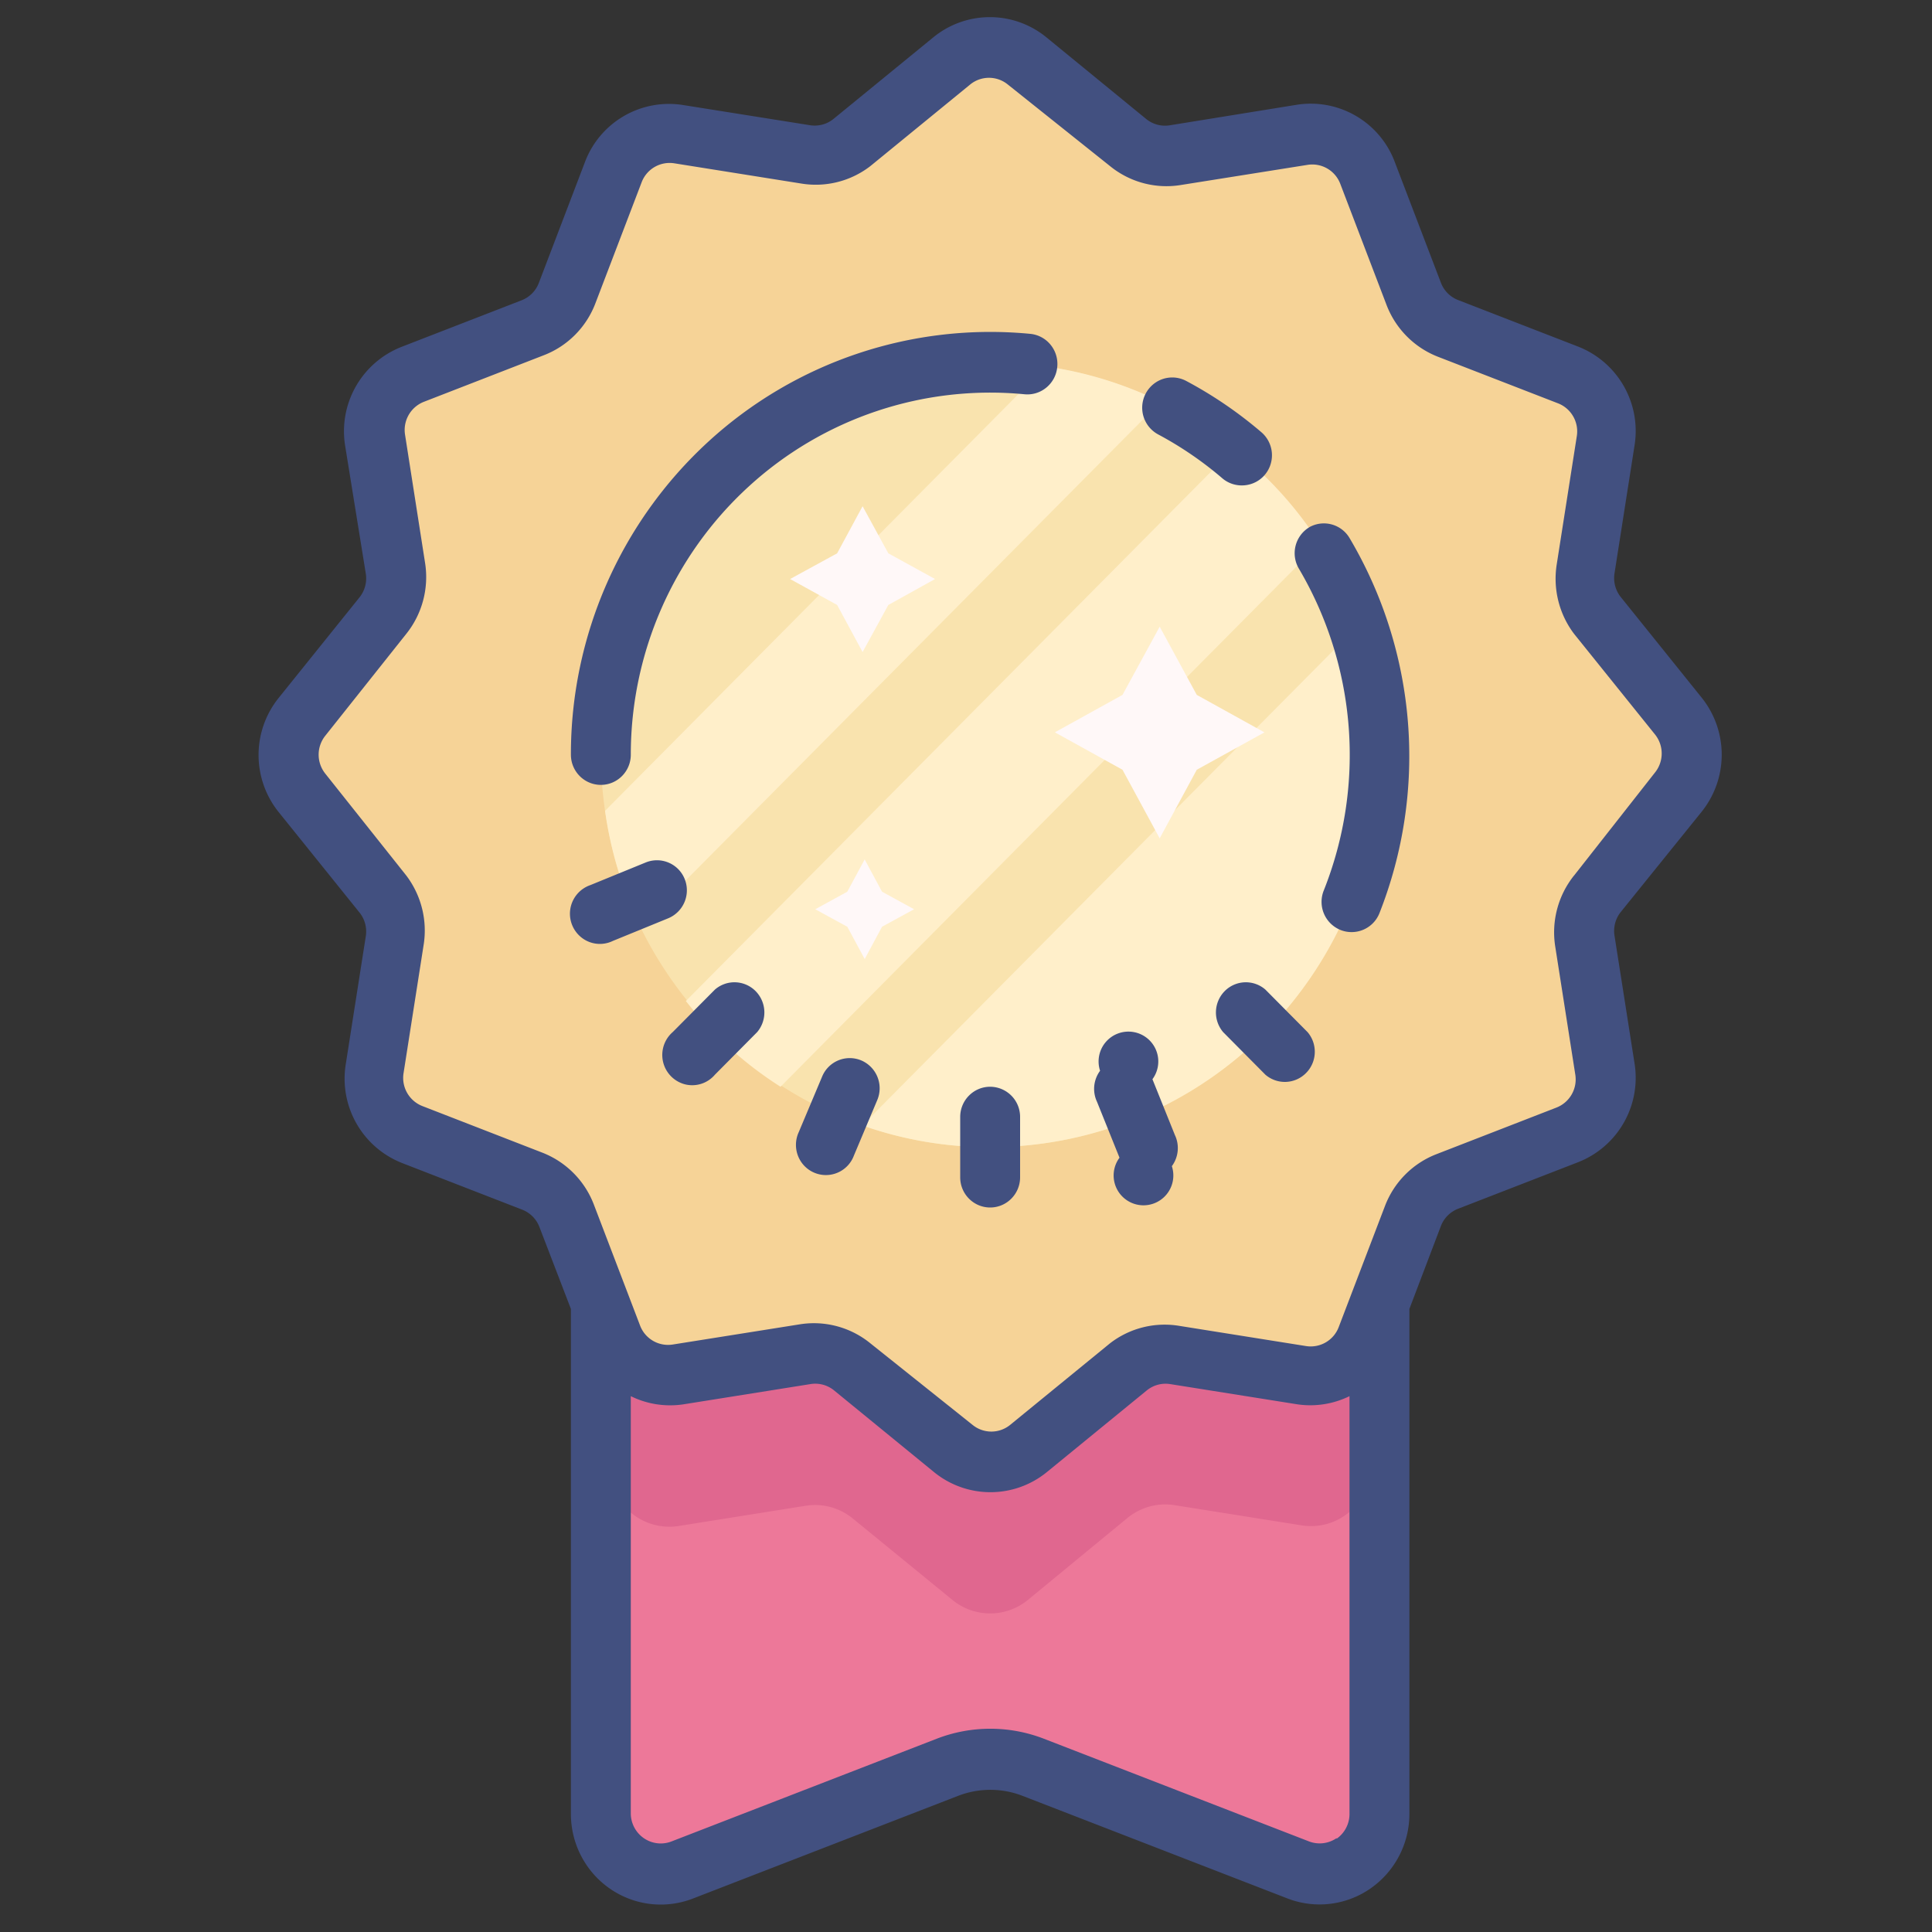 <svg xmlns="http://www.w3.org/2000/svg" width="40" height="40" viewBox="0 0 40 40">
    <rect x="0" y="0" width="40" height="40" fill="#333333" stroke="none"/>
    <g fill="none" fill-rule="evenodd">
        <path d="M0 0h40v40H0z"/>
        <g fill-rule="nonzero">
            <path fill="#ED7899" d="M28.56 26.875v10.681c.01.417-.189.811-.527 1.05-.339.24-.773.294-1.16.144l-5.48-2.125a2.51 2.51 0 0 0-1.786 0l-5.48 2.125c-.387.15-.821.097-1.16-.143a1.253 1.253 0 0 1-.527-1.05V26.874h16.12z"/>
            <path fill="#F6D397" d="M21.281 1.25l2.065 1.688c.273.222.627.317.973.262l2.629-.419a1.239 1.239 0 0 1 1.352.788l.954 2.5c.126.33.385.592.713.718l2.48.963c.547.211.873.78.782 1.363l-.416 2.65c-.055.349.04.706.26.98l1.687 2.095c.37.458.37 1.116 0 1.575l-1.674 2.08c-.22.276-.315.633-.26.982l.415 2.65a1.251 1.251 0 0 1-.781 1.363l-2.48.962a1.245 1.245 0 0 0-.713.719l-.955 2.5c-.21.551-.773.88-1.352.787l-2.628-.418c-.347-.056-.7.04-.974.262L21.281 30a1.232 1.232 0 0 1-1.562 0l-2.065-1.688a1.233 1.233 0 0 0-.973-.262l-2.629.419a1.239 1.239 0 0 1-1.352-.788l-.954-2.5a1.245 1.245 0 0 0-.713-.719l-2.48-.962a1.251 1.251 0 0 1-.782-1.363l.416-2.65c.055-.349-.04-.706-.26-.98L6.24 16.411a1.258 1.258 0 0 1 0-1.574l1.674-2.082c.22-.275.315-.632.26-.981l-.415-2.65a1.251 1.251 0 0 1 .781-1.362l2.48-.963c.328-.127.587-.388.713-.719l.955-2.5c.21-.556.781-.886 1.364-.787l2.629.418c.346.056.7-.04.973-.262l2.065-1.7a1.232 1.232 0 0 1 1.562 0z"/>
            <path fill="#E0678F" d="M28.56 26.988v3.125l-.26.68c-.21.552-.774.88-1.352.788l-2.629-.418c-.346-.056-.7.04-.973.262l-2.065 1.7a1.232 1.232 0 0 1-1.562 0l-2.065-1.688a1.233 1.233 0 0 0-.973-.262l-2.629.419a1.239 1.239 0 0 1-1.352-.788l-.26-.694v-3.124l.26.68c.21.552.774.88 1.352.788l2.629-.418c.346-.056.7.04.973.262L19.72 30a1.232 1.232 0 0 0 1.562 0l2.065-1.688c.273-.222.627-.317.973-.262l2.629.419a1.239 1.239 0 0 0 1.352-.788l.26-.694z"/>
            <path fill="#F9E3AE" d="M28.56 15.625c0 2.155-.85 4.222-2.36 5.745a8.027 8.027 0 0 1-5.7 2.38 7.903 7.903 0 0 1-2.647-.45 8.061 8.061 0 0 1-3.634-2.594 8.134 8.134 0 0 1-.967-1.525 8.368 8.368 0 0 1-.812-3.556c0-4.487 3.609-8.125 8.06-8.125a8.191 8.191 0 0 1 3.528.819 8.052 8.052 0 0 1 1.513.975 8.124 8.124 0 0 1 3.019 6.331z"/>
            <path fill="#FFEFCA" d="M28.56 15.625c0 2.155-.85 4.222-2.36 5.745a8.027 8.027 0 0 1-5.7 2.38 7.903 7.903 0 0 1-2.647-.45l10.26-10.344c.298.858.45 1.76.447 2.669zM27.32 11.25L16.16 22.5a7.834 7.834 0 0 1-1.96-1.775L25.54 9.294a7.852 7.852 0 0 1 1.78 1.956zM24.028 8.319L13.252 19.18a8.054 8.054 0 0 1-.725-2.393l9.126-9.2a7.896 7.896 0 0 1 2.375.73z"/>
            <path fill="#FFF8F8" d="M24.01 12.975l-.77 1.412-1.4.775 1.4.775.77 1.42.768-1.42 1.401-.774-1.401-.776zM17.859 10.481l-.527.975-.974.532.974.537.527.975.533-.975.967-.537-.967-.532zM17.902 17.794l-.36.668-.663.363.664.363.36.668.359-.669.663-.362-.663-.363z"/>
            <path fill="#425080" d="M35.231 16.806a1.887 1.887 0 0 0 0-2.362l-1.674-2.082a.629.629 0 0 1-.13-.493l.415-2.65a1.877 1.877 0 0 0-1.171-2.044l-2.48-.962a.623.623 0 0 1-.36-.363l-.955-2.5a1.858 1.858 0 0 0-2.027-1.181l-2.629.425a.616.616 0 0 1-.49-.131L21.666.774a1.848 1.848 0 0 0-2.344 0l-2.065 1.688a.616.616 0 0 1-.49.13l-2.628-.418a1.858 1.858 0 0 0-2.028 1.181l-.954 2.5a.623.623 0 0 1-.36.363l-2.48.962a1.877 1.877 0 0 0-1.172 2.044l.428 2.65a.629.629 0 0 1-.13.494L5.769 14.45a1.887 1.887 0 0 0 0 2.363l1.674 2.08a.629.629 0 0 1 .13.494l-.415 2.65a1.877 1.877 0 0 0 1.171 2.044l2.48.963a.623.623 0 0 1 .36.362l.651 1.694v10.456c0 .618.302 1.197.808 1.547.505.35 1.15.426 1.722.203l5.487-2.125c.429-.166.904-.166 1.333 0l5.487 2.125c.571.22 1.213.143 1.717-.207a1.88 1.88 0 0 0 .806-1.543V27.1l.651-1.713a.623.623 0 0 1 .36-.362l2.48-.962a1.877 1.877 0 0 0 1.171-2.044l-.415-2.644a.629.629 0 0 1 .13-.494l1.674-2.075zm-7.558 21.25a.616.616 0 0 1-.57.069L21.616 36a3.077 3.077 0 0 0-2.226 0l-5.487 2.125a.616.616 0 0 1-.568-.064.626.626 0 0 1-.275-.505v-8.65c.338.167.719.225 1.091.169l2.629-.419a.616.616 0 0 1 .49.132l2.064 1.687c.683.559 1.661.559 2.344 0l2.065-1.688a.616.616 0 0 1 .49-.13l2.628.418c.368.054.744-.005 1.079-.169v8.65c0 .205-.1.396-.267.513v-.013zm4.917-19.931c-.332.414-.474.95-.39 1.475l.415 2.65a.626.626 0 0 1-.39.681l-2.48.963c-.495.19-.885.583-1.073 1.081l-.955 2.5a.62.62 0 0 1-.676.394l-2.629-.419a1.849 1.849 0 0 0-1.432.363L20.915 29.5a.616.616 0 0 1-.78 0l-2.115-1.688a1.85 1.85 0 0 0-1.463-.393l-2.629.418a.62.62 0 0 1-.676-.393l-.955-2.5a1.868 1.868 0 0 0-1.072-1.081l-2.48-.963a.626.626 0 0 1-.39-.681l.415-2.65a1.886 1.886 0 0 0-.36-1.444l-1.674-2.106a.629.629 0 0 1 0-.788l1.674-2.106c.332-.414.474-.95.39-1.475L8.386 9a.626.626 0 0 1 .39-.681l2.48-.963c.495-.19.885-.583 1.073-1.081l.955-2.5a.62.62 0 0 1 .676-.394l2.629.419a1.849 1.849 0 0 0 1.432-.362l2.065-1.688a.616.616 0 0 1 .78 0l2.115 1.688c.41.334.942.477 1.463.393l2.629-.418a.62.62 0 0 1 .676.393l.955 2.5c.188.498.578.891 1.072 1.082l2.48.962c.274.106.437.39.39.681l-.415 2.65c-.082.51.048 1.033.36 1.444l1.674 2.081a.629.629 0 0 1 0 .788l-1.674 2.131z"/>
            <path fill="#425080" d="M21.33 6.912a8.636 8.636 0 0 0-6.668 2.235 8.782 8.782 0 0 0-2.842 6.478c0 .345.278.625.62.625.342 0 .62-.28.62-.625 0-2.114.886-4.129 2.439-5.55a7.402 7.402 0 0 1 5.714-1.912c.34.032.643-.22.676-.563a.628.628 0 0 0-.137-.461.619.619 0 0 0-.421-.227zM27.103 10.919a.628.628 0 0 0-.21.856 7.591 7.591 0 0 1 .514 6.662.628.628 0 0 0 .344.816.62.62 0 0 0 .809-.347 8.862 8.862 0 0 0-.62-7.768.617.617 0 0 0-.837-.22zM25.714 10.05a.62.62 0 0 0 .582-.408.628.628 0 0 0-.179-.692c-.479-.41-1-.766-1.556-1.062a.617.617 0 0 0-.62.022.628.628 0 0 0 .037 1.084c.476.254.923.56 1.333.912a.617.617 0 0 0 .403.144zM26.198 20.488a.616.616 0 0 0-.842.032.629.629 0 0 0-.032.849l.874.881a.616.616 0 0 0 .841-.033c.23-.23.244-.6.033-.848l-.874-.881zM14.802 20.488l-.874.88a.628.628 0 0 0 .258 1.083.617.617 0 0 0 .616-.201l.874-.881a.629.629 0 0 0-.032-.849.616.616 0 0 0-.842-.032zM20.5 22.5c-.342 0-.62.28-.62.625v1.25c0 .345.278.625.62.625.342 0 .62-.28.62-.625v-1.25a.623.623 0 0 0-.62-.625zM17.834 21.956a.618.618 0 0 0-.812.332l-.484 1.15a.63.63 0 0 0 .061.635.618.618 0 0 0 1.08-.148l.484-1.15a.627.627 0 0 0-.329-.819zM14.176 18.2a.618.618 0 0 0-.806-.344l-1.147.469a.627.627 0 0 0-.174 1.093c.185.14.431.164.639.063l1.147-.469a.627.627 0 0 0 .341-.812zM23.86 22.344a.618.618 0 1 0-1.084-.175.63.63 0 0 0-.063.644l.465 1.156a.618.618 0 1 0 1.084.175.63.63 0 0 0 .063-.644l-.465-1.156z"/>
        </g>
    </g>
</svg>
